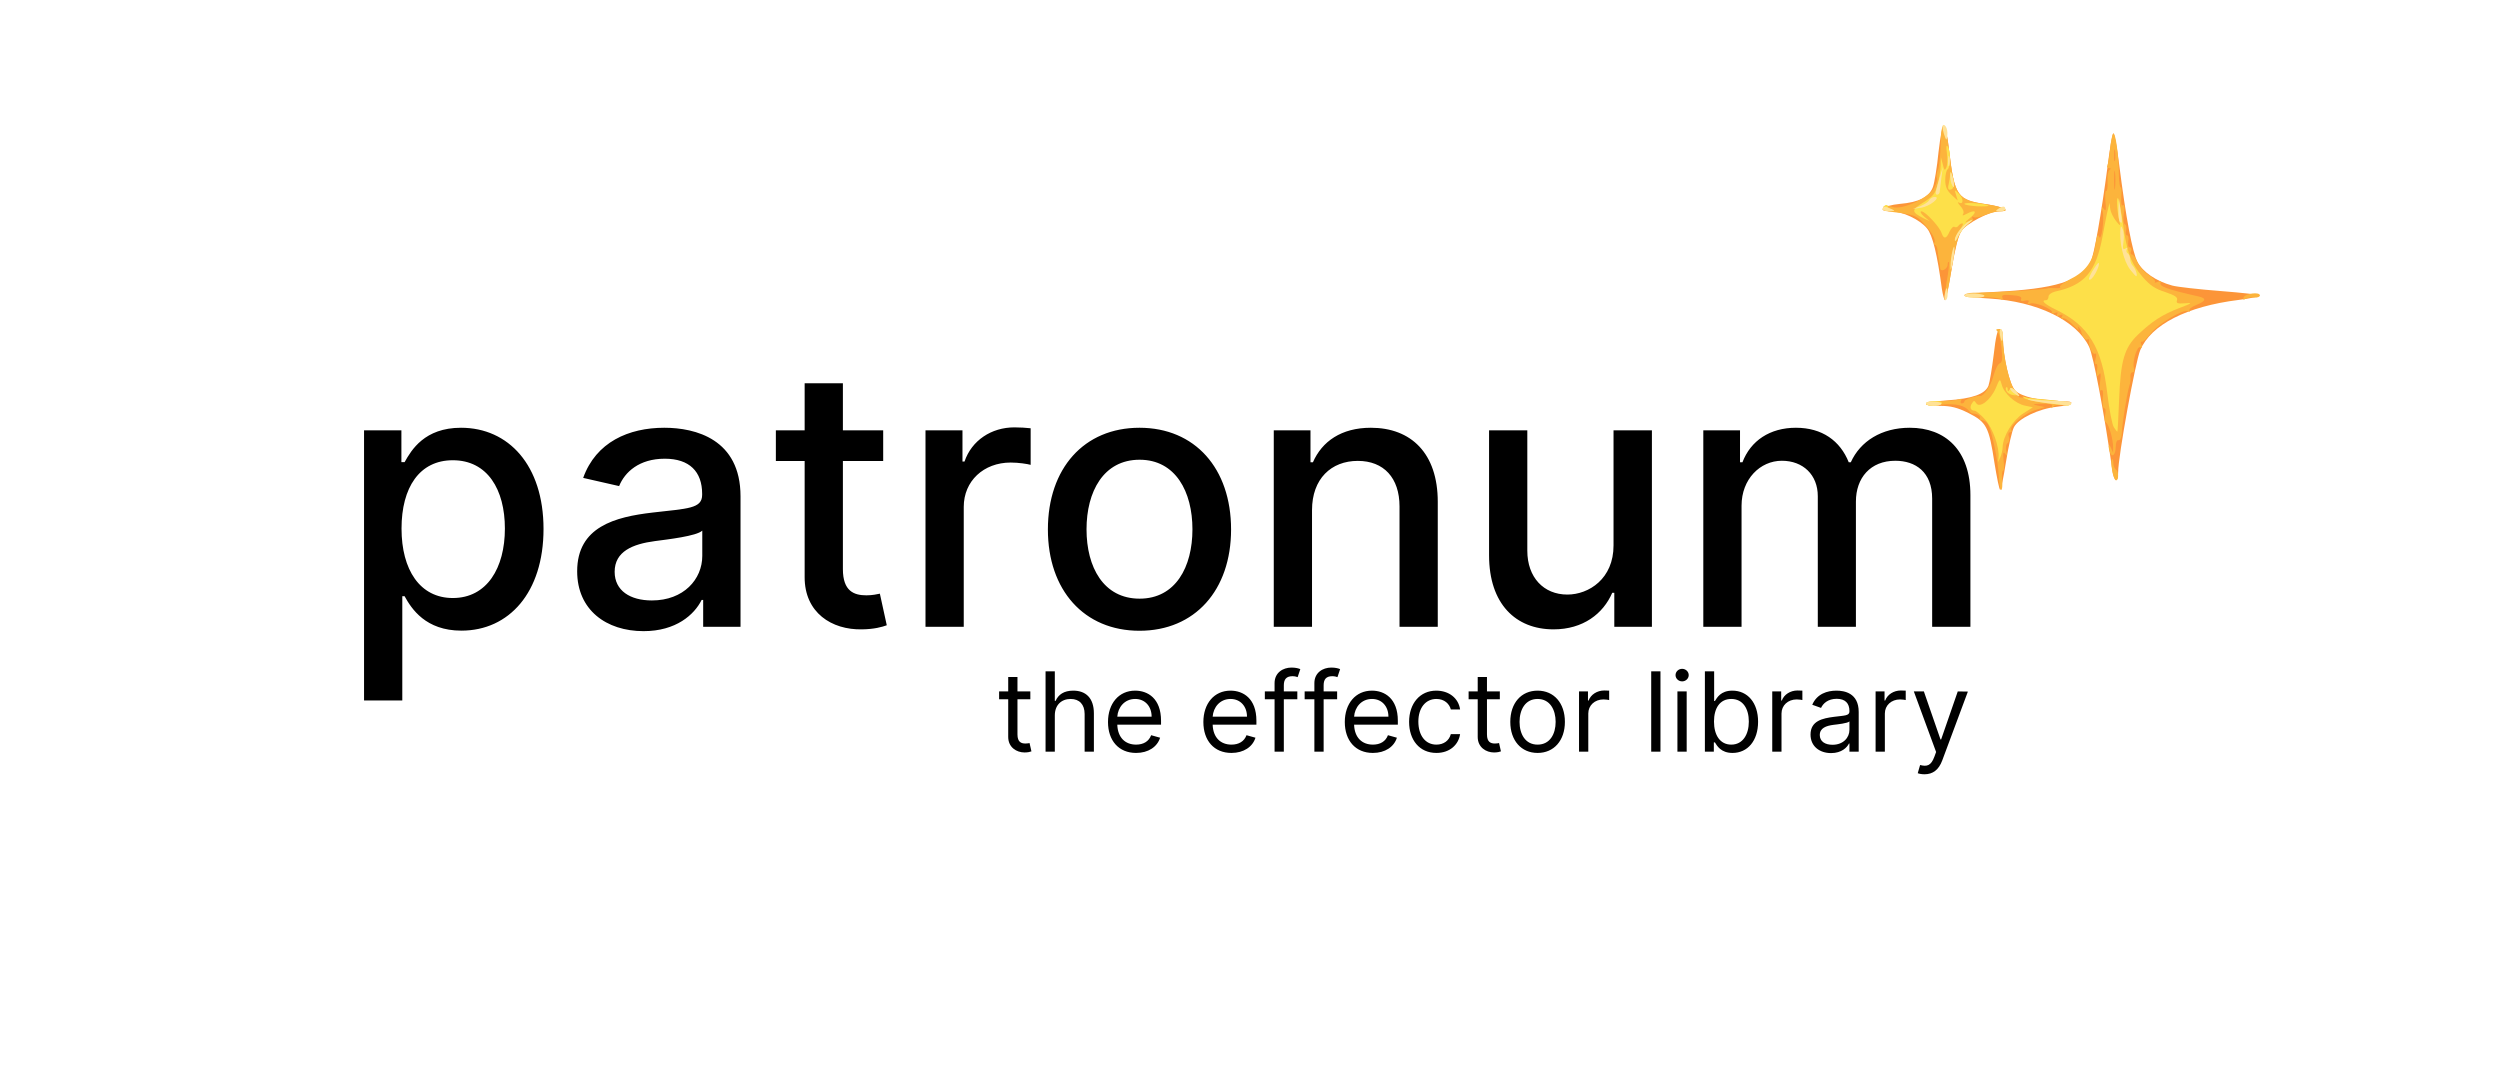 <svg width="1041" height="445" viewBox="0 0 1041 445" fill="none" xmlns="http://www.w3.org/2000/svg">
<path d="M151.589 291.682H167.516V248.269H168.475C171.352 253.489 177.211 262.598 192.126 262.598C211.941 262.598 226.323 246.724 226.323 220.251C226.323 193.724 211.728 178.116 191.966 178.116C176.785 178.116 171.298 187.385 168.475 192.445H167.143V179.182H151.589V291.682ZM167.197 220.091C167.197 202.992 174.654 191.646 188.557 191.646C202.992 191.646 210.237 203.844 210.237 220.091C210.237 236.497 202.779 249.015 188.557 249.015C174.867 249.015 167.197 237.296 167.197 220.091ZM267.978 262.811C281.508 262.811 289.125 255.94 292.161 249.814H292.8V261H308.354V206.668C308.354 182.857 289.604 178.116 276.607 178.116C261.799 178.116 248.163 184.082 242.836 198.997L257.804 202.406C260.148 196.6 266.114 191.007 276.82 191.007C287.101 191.007 292.374 196.387 292.374 205.656V206.028C292.374 211.835 286.408 211.728 271.707 213.433C256.206 215.244 240.332 219.292 240.332 237.882C240.332 253.969 252.424 262.811 267.978 262.811ZM271.44 250.027C262.438 250.027 255.94 245.979 255.94 238.095C255.94 229.572 263.504 226.536 272.719 225.311C277.886 224.619 290.137 223.234 292.428 220.943V231.49C292.428 241.185 284.704 250.027 271.44 250.027ZM367.76 179.182H350.981V159.58H335.055V179.182H323.069V191.966H335.055V240.279C335.001 255.141 346.347 262.332 358.918 262.065C363.979 262.012 367.388 261.053 369.252 260.361L366.376 247.204C365.31 247.417 363.339 247.896 360.782 247.896C355.616 247.896 350.981 246.192 350.981 236.977V191.966H367.76V179.182ZM385.379 261H401.305V211.036C401.305 200.329 409.562 192.605 420.854 192.605C424.157 192.605 427.886 193.191 429.164 193.564V178.33C427.566 178.116 424.423 177.957 422.399 177.957C412.811 177.957 404.608 183.39 401.625 192.179H400.773V179.182H385.379V261ZM474.481 262.651C497.546 262.651 512.62 245.766 512.62 220.464C512.62 195.002 497.546 178.116 474.481 178.116C451.416 178.116 436.342 195.002 436.342 220.464C436.342 245.766 451.416 262.651 474.481 262.651ZM474.534 249.281C459.46 249.281 452.428 236.124 452.428 220.411C452.428 204.75 459.46 191.433 474.534 191.433C489.502 191.433 496.534 204.75 496.534 220.411C496.534 236.124 489.502 249.281 474.534 249.281ZM546.325 212.42C546.325 199.37 554.315 191.913 565.395 191.913C576.208 191.913 582.76 198.997 582.76 210.876V261H598.686V208.958C598.686 188.717 587.554 178.116 570.828 178.116C558.523 178.116 550.48 183.816 546.698 192.499H545.686V179.182H530.398V261H546.325V212.42ZM671.875 227.069C671.929 240.972 661.595 247.577 652.646 247.577C642.792 247.577 635.973 240.439 635.973 229.306V179.182H620.047V231.224C620.047 251.518 631.179 262.065 646.893 262.065C659.198 262.065 667.561 255.567 671.343 246.831H672.195V261H687.855V179.182H671.875V227.069ZM709.256 261H725.182V210.556C725.182 199.53 732.906 191.859 741.961 191.859C750.804 191.859 756.93 197.719 756.93 206.614V261H772.803V208.852C772.803 198.997 778.822 191.859 789.209 191.859C797.626 191.859 804.55 196.547 804.55 207.626V261H820.477V206.135C820.477 187.438 810.037 178.116 795.229 178.116C783.456 178.116 774.614 183.763 770.672 192.499H769.82C766.251 183.55 758.741 178.116 747.821 178.116C737.008 178.116 728.964 183.496 725.555 192.499H724.543V179.182H709.256V261Z" fill="black"/>
<path d="M429.032 287.909H423.674V281.898H419.819V287.909H416.029V291.176H419.819V306.858C419.819 311.236 423.347 313.327 426.615 313.327C428.052 313.327 428.967 313.065 429.49 312.869L428.705 309.406C428.379 309.472 427.856 309.602 427.007 309.602C425.308 309.602 423.674 309.08 423.674 305.812V291.176H429.032V287.909ZM439.225 297.906C439.225 293.528 442.019 291.045 445.825 291.045C449.451 291.045 451.64 293.332 451.64 297.318V313H455.495V297.057C455.495 290.604 452.065 287.582 446.936 287.582C442.982 287.582 440.728 289.232 439.552 291.83H439.225V279.545H435.37V313H439.225V297.906ZM473.068 313.523C478.164 313.523 481.889 310.974 483.065 307.185L479.341 306.139C478.36 308.753 476.09 310.06 473.068 310.06C468.543 310.06 465.423 307.136 465.243 301.761H483.457V300.128C483.457 290.784 477.903 287.582 472.676 287.582C465.88 287.582 461.372 292.94 461.372 300.651C461.372 308.361 465.815 313.523 473.068 313.523ZM465.243 298.429C465.505 294.525 468.265 291.045 472.676 291.045C476.858 291.045 479.537 294.182 479.537 298.429H465.243ZM512.779 313.523C517.875 313.523 521.6 310.974 522.776 307.185L519.051 306.139C518.071 308.753 515.801 310.06 512.779 310.06C508.254 310.06 505.134 307.136 504.954 301.761H523.168V300.128C523.168 290.784 517.614 287.582 512.387 287.582C505.591 287.582 501.083 292.94 501.083 300.651C501.083 308.361 505.526 313.523 512.779 313.523ZM504.954 298.429C505.216 294.525 507.976 291.045 512.387 291.045C516.569 291.045 519.248 294.182 519.248 298.429H504.954ZM540.206 287.909H534.586V285.361C534.586 282.878 535.632 281.571 538.18 281.571C539.291 281.571 539.944 281.832 540.336 281.963L541.447 278.631C540.859 278.369 539.683 277.977 537.788 277.977C534.194 277.977 530.731 280.134 530.731 284.446V287.909H526.68V291.176H530.731V313H534.586V291.176H540.206V287.909ZM556.782 287.909H551.162V285.361C551.162 282.878 552.208 281.571 554.756 281.571C555.867 281.571 556.52 281.832 556.912 281.963L558.023 278.631C557.435 278.369 556.259 277.977 554.364 277.977C550.77 277.977 547.307 280.134 547.307 284.446V287.909H543.256V291.176H547.307V313H551.162V291.176H556.782V287.909ZM571.671 313.523C576.768 313.523 580.492 310.974 581.669 307.185L577.944 306.139C576.964 308.753 574.693 310.06 571.671 310.06C567.146 310.06 564.026 307.136 563.847 301.761H582.061V300.128C582.061 290.784 576.507 287.582 571.279 287.582C564.484 287.582 559.975 292.94 559.975 300.651C559.975 308.361 564.419 313.523 571.671 313.523ZM563.847 298.429C564.108 294.525 566.869 291.045 571.279 291.045C575.461 291.045 578.14 294.182 578.14 298.429H563.847ZM598.118 313.523C603.672 313.523 607.331 310.125 607.985 305.682H604.129C603.411 308.426 601.124 310.06 598.118 310.06C593.544 310.06 590.604 306.27 590.604 300.455C590.604 294.77 593.61 291.045 598.118 291.045C601.516 291.045 603.541 293.136 604.129 295.423H607.985C607.331 290.719 603.345 287.582 598.053 287.582C591.257 287.582 586.749 292.94 586.749 300.585C586.749 308.099 591.061 313.523 598.118 313.523ZM624.532 287.909H619.174V281.898H615.319V287.909H611.529V291.176H615.319V306.858C615.319 311.236 618.847 313.327 622.115 313.327C623.552 313.327 624.467 313.065 624.99 312.869L624.205 309.406C623.879 309.472 623.356 309.602 622.507 309.602C620.808 309.602 619.174 309.08 619.174 305.812V291.176H624.532V287.909ZM640.255 313.523C647.05 313.523 651.624 308.361 651.624 300.585C651.624 292.744 647.05 287.582 640.255 287.582C633.459 287.582 628.885 292.744 628.885 300.585C628.885 308.361 633.459 313.523 640.255 313.523ZM640.255 310.06C635.093 310.06 632.741 305.616 632.741 300.585C632.741 295.554 635.093 291.045 640.255 291.045C645.417 291.045 647.769 295.554 647.769 300.585C647.769 305.616 645.417 310.06 640.255 310.06ZM657.509 313H661.364V297.122C661.364 293.724 664.043 291.241 667.702 291.241C668.731 291.241 669.793 291.438 670.054 291.503V287.582C669.613 287.55 668.6 287.517 668.029 287.517C665.023 287.517 662.409 289.216 661.495 291.699H661.233V287.909H657.509V313ZM691.417 279.545H687.562V313H691.417V279.545ZM698.478 313H702.333V287.909H698.478V313ZM700.438 283.727C701.941 283.727 703.182 282.551 703.182 281.114C703.182 279.676 701.941 278.5 700.438 278.5C698.935 278.5 697.694 279.676 697.694 281.114C697.694 282.551 698.935 283.727 700.438 283.727ZM709.916 313H713.641V309.145H714.098C714.948 310.517 716.581 313.523 721.416 313.523C727.689 313.523 732.067 308.491 732.067 300.52C732.067 292.614 727.689 287.582 721.351 287.582C716.45 287.582 714.948 290.588 714.098 291.895H713.771V279.545H709.916V313ZM713.706 300.455C713.706 294.835 716.189 291.045 720.894 291.045C725.794 291.045 728.212 295.162 728.212 300.455C728.212 305.812 725.729 310.06 720.894 310.06C716.254 310.06 713.706 306.139 713.706 300.455ZM737.964 313H741.819V297.122C741.819 293.724 744.498 291.241 748.157 291.241C749.186 291.241 750.248 291.438 750.509 291.503V287.582C750.068 287.55 749.056 287.517 748.484 287.517C745.478 287.517 742.865 289.216 741.95 291.699H741.688V287.909H737.964V313ZM762.463 313.588C766.841 313.588 769.127 311.236 769.912 309.602H770.108V313H773.963V296.469C773.963 288.497 767.886 287.582 764.684 287.582C760.895 287.582 756.582 288.889 754.622 293.463L758.281 294.77C759.13 292.94 761.14 290.98 764.815 290.98C768.36 290.98 770.108 292.859 770.108 296.077V296.207C770.108 298.07 768.213 297.906 763.639 298.494C758.983 299.099 753.903 300.128 753.903 305.878C753.903 310.778 757.693 313.588 762.463 313.588ZM763.051 310.125C759.98 310.125 757.758 308.753 757.758 306.074C757.758 303.134 760.437 302.219 763.443 301.827C765.076 301.631 769.454 301.173 770.108 300.389V303.918C770.108 307.054 767.625 310.125 763.051 310.125ZM780.999 313H784.854V297.122C784.854 293.724 787.533 291.241 791.192 291.241C792.221 291.241 793.283 291.438 793.545 291.503V287.582C793.104 287.55 792.091 287.517 791.519 287.517C788.513 287.517 785.9 289.216 784.985 291.699H784.724V287.909H780.999V313ZM801.361 322.409C804.84 322.409 807.291 320.563 808.744 316.659L819.428 287.974L815.213 287.909L808.287 307.903H808.026L801.1 287.909H796.918L806.196 313.131L805.477 315.091C804.073 318.913 802.341 319.273 799.531 318.554L798.551 321.952C798.943 322.148 800.054 322.409 801.361 322.409Z" fill="black"/>
<g clip-path="url(#clip0)">
<path d="M830.5 192.8C828.2 177.7 827.2 175.8 819.7 172C815.1 169.7 812.3 169 807.8 169C798.8 169 801 167.4 810.9 166.7C821.3 166 826.6 164.1 828 160.6C828.5 159.2 829.5 153.3 830.2 147.5C831 140.3 831.8 137 832.7 137C833.5 137 834 138.4 834 140.8C834.1 148.8 836.8 160.3 839.2 162.7C841.8 165.2 849.6 167 858.3 167C864.8 167 863.5 168.6 856.3 169.4C848.9 170.2 840.4 174.3 838.6 177.9C837.8 179.4 836.3 185.9 835.3 192.3C834.3 198.7 833.2 204 832.9 204C832.5 204 831.5 198.9 830.5 192.8Z" fill="#FC9538"/>
<path d="M879.5 195.3C876.4 173.2 871.7 148.1 869.9 144.4C864.6 133.4 848.3 125.5 828.3 124.3C822.6 124 818 123.4 818 122.9C818 122.5 823.3 121.9 829.8 121.6C856.2 120.3 866.3 117.1 870.6 108.9C872 106 874.9 89.6 877.6 69.2C878.5 61.9 879.6 55.7 880 55.5C880.4 55.2 881.5 61 882.4 68.3C885.3 91.1 887.9 104.8 890 109C892.2 113.2 897.8 117.1 904.5 118.9C906.7 119.5 915.8 120.5 924.8 121.2C933.7 121.9 941 122.7 941 123.1C941 123.4 937 124.3 932.1 124.9C910.5 127.6 895.7 135.2 891.2 145.8C889.2 150.5 882 190 882 196.6C882 201.7 880.2 200.7 879.5 195.3Z" fill="#FC9538"/>
<path d="M808.6 120.3C806.7 106 804.7 97.8 802.4 95.1C799.4 91.4 792.1 88 787.4 88C781.1 88 784 85.6 791.1 84.9C799.2 84.2 803.4 82 804.9 77.8C805.5 76.1 806.6 69.5 807.2 63.3C808 56.6 808.8 52.1 809.5 52.3C810 52.5 811 57.1 811.6 62.6C813.9 81.8 814.9 83.3 827.5 85.1C834.8 86.2 837.7 88 832.3 88C828.5 88 819.1 92.9 816.8 96.1C815.5 97.8 814.2 103.1 812.7 111.8C811.5 119.1 810.3 125 809.9 125C809.6 125 809 122.9 808.6 120.3Z" fill="#FC9538"/>
<path d="M832.3 198.2C832 192 829.5 179.8 827.9 176.8C827.4 175.8 826.2 175 825.4 175C824.6 175 824.1 174.6 824.4 174.1C825 173.3 823.5 172.3 821.6 172.2C821.1 172.2 820.4 171.8 820.1 171.3C818.2 168.8 814.5 167.9 808.4 168.5C803.9 169 802 168.9 802 168.1C802 167.4 804.2 167 807.9 167C811.2 167 814.6 166.7 815.6 166.3C816.8 165.9 817.1 166 816.6 166.8C816.2 167.5 816.4 168 816.9 168C817.5 168 818 167.6 818 167.1C818 166.3 822.9 164.7 824.5 164.9C826 165.1 829.1 160.5 830.1 156.4C830.8 153.9 831.9 151.6 832.7 151.3C833.8 150.9 833.9 149.4 833.4 144.6C833 141.3 832.2 138.2 831.6 137.8C830.9 137.3 831.2 137 832.3 137C833.6 137 834 137.9 834 140.8C834.1 148.2 836.8 160.2 838.9 162.4C840.1 163.7 840.8 164.8 840.6 165.1C840.4 165.3 841.1 165.6 842.3 165.6C853.7 166.3 862.8 167.5 862.3 168.2C862 168.8 860.5 169 859 168.7C857.5 168.4 855.7 168.6 855 169.3C854 170.2 853.9 170.2 854.4 169.3C854.9 168.3 853.9 168 850.3 168.1C846.3 168.2 846 168.3 848.5 168.9L851.5 169.5L847.4 170.8C843 172.1 836.6 177.5 837.5 179C837.9 179.6 837.6 180 837 180C836.3 180 836.1 180.8 836.5 181.9C836.8 183 836.6 184.1 836 184.5C835.3 184.9 835.1 186.3 835.4 187.9C835.9 189.9 835.8 190.2 835 189C834.1 187.8 834 188.5 834.3 191.8C834.6 194.1 834.5 196 834.1 196C833.6 196 833.5 197.8 833.7 200C833.9 202.2 833.7 204 833.3 204C832.9 204 832.4 201.4 832.3 198.2Z" fill="#FCB43C"/>
<path d="M879.5 195.9C879.1 193.7 879.1 191.6 879.4 191.3C879.7 190.9 880 191.6 880 192.8C880 193.9 880.5 195.2 881 195.5C882.3 196.3 882.3 200 881.1 200C880.6 200 879.9 198.2 879.5 195.9Z" fill="#FCB43C"/>
<path d="M878.6 188.4C877.7 186 878 184.2 879 186.5L879.9 188.5V186.5C880 183.2 878.2 176.8 877 176C876.3 175.6 876.2 174.2 876.6 172.7C876.9 171.1 876.8 170 876.2 170C875.6 170 875.4 168.2 875.6 165.9C875.9 163.2 875.7 162.1 874.9 162.5C874.2 163 874.1 161.8 874.5 158.8C874.9 155.5 874.8 154.9 874 156C873.1 157.2 872.9 156.8 873.2 154.3C873.5 152.5 873.3 151.3 872.8 151.6C872.3 151.9 872.2 150.9 872.6 149.4C873.1 147.6 872.9 146.9 872.3 147.3C871.3 147.9 869.4 143.5 869.9 141.7C870 141.2 869.6 141.1 869.1 141.4C868.3 141.9 866.8 139.8 866.6 137.8C866.5 137.5 866.1 136.8 865.6 136.3C865.1 135.8 865 136.1 865.5 137C865.9 137.8 864.9 137 863.1 135.2C861.3 133.3 859.5 132.2 858.8 132.6C858.1 133.1 858 132.9 858.5 132C859.1 131 858.9 130.8 857.6 131.3C856.5 131.8 856.1 131.6 856.6 130.8C857.1 130 856.8 129.9 855.6 130.3C854.7 130.7 854.1 130.6 854.4 130.1C855.2 128.9 847.4 125.6 845.5 126.4C844.4 126.8 844.1 126.6 844.6 125.8C845.1 125.1 844.6 124.9 843.2 125.2C841.8 125.6 841.3 125.4 841.6 124.5C842 123.6 840.8 123.1 837.7 122.9C834.2 122.6 833.4 122.8 833.8 123.9C834.2 124.9 833.9 125.1 833 124.5C832.2 124 828.5 123.7 824.8 123.8C820.4 124 818 123.7 818 123C818 122.4 819.7 121.9 821.8 121.9C830.1 121.9 851.6 120.6 853 120C853.3 119.9 854.6 119.9 856 120C857.4 120.1 858.2 119.9 857.8 119.5C857.4 119.1 859.4 117.6 862.3 116.1C868.6 113 871.7 108.5 872.6 101.7C873.1 98 873.5 97.1 874 98.5C875 101.2 876.4 91 875.5 87.8C875 85.9 875.1 85.8 876 87C876.9 88.2 877.1 87.5 876.7 83.8C876.5 81.2 876.6 79.3 877 79.5C877.4 79.8 877.7 78.1 877.6 75.7C877.4 73.4 877.8 71.2 878.4 70.8C879.1 70.3 879.1 70 878.2 70C877.5 70 877.2 69.5 877.5 69C877.8 68.4 878.3 65.4 878.6 62.3C878.9 59.1 879.5 56.1 879.9 55.7C880.9 54.7 882.3 65 882.3 73.3C882.4 75.9 882.7 78 883 78C883.4 78 883.5 79.8 883.3 82.1C883.1 84.7 883.4 85.9 884 85.5C884.7 85.1 884.8 86.2 884.4 88.8C884 91.1 884.2 93 884.8 93.4C885.4 93.7 885.6 94.9 885.3 96C885 97.1 885.2 98 885.7 98C886.3 98 886.5 99.1 886.2 100.5C886 101.9 886.2 103 886.9 103C887.4 103 887.7 103.7 887.4 104.5C887 105.3 887.2 106 887.8 106C888.3 106 889.3 107.4 890 109.1C890.7 110.8 892.8 113.2 894.6 114.4C896.5 115.7 897.7 117 897.3 117.4C896.9 117.8 897.4 117.8 898.4 117.4C899.7 116.9 900.1 117 899.7 117.7C898.8 119.2 902.5 120.5 915.3 123.4C918.9 124.2 918.7 125.3 914.5 127C912.6 127.7 911.4 128.8 911.7 129.3C912 129.9 911.8 130 911.2 129.6C909.3 128.5 898.8 134.7 895.5 138.9C893.9 141 892.2 142.6 891.8 142.3C891.4 142.1 891.3 142.7 891.7 143.6C892.1 144.7 892 145.1 891.2 144.6C889.9 143.8 887.7 151 888.6 153.4C888.9 154.3 888.7 155 888 155C887.4 155 887 155.8 887.1 156.8C887.3 157.7 887.1 159.4 886.7 160.5C885.7 163.7 883.7 175.9 883.5 180.5C883.4 182.2 882.8 183.4 882.2 183.3C881.5 183.1 881 184.2 881 185.9C881 189.3 879.5 190.8 878.6 188.4ZM880.7 71.8C880.5 70 880.3 71.4 880.3 75C880.3 78.6 880.5 80 880.7 78.3C880.9 76.5 880.9 73.5 880.7 71.8ZM880.7 62.8C880.5 61.5 880.3 62.3 880.3 64.5C880.2 66.7 880.4 67.7 880.7 66.8C880.9 65.8 880.9 64 880.7 62.8Z" fill="#FCB43C"/>
<path d="M810.6 117.3C811.4 113.1 811.7 109.4 811.5 109.1C811.2 108.9 811 109.4 811 110.2C811 112.1 808 113.5 807.9 111.7C807.9 111 807.7 109.6 807.4 108.5C807.2 107.4 806.9 105.5 806.8 104.3C806.7 103 806.2 102 805.7 102C805.3 102 805.2 101.5 805.5 101C806.2 99.8 804.4 96.6 800.5 92.5C798.1 89.8 796.6 89.3 788.3 88.3C785.9 88 784 87.5 784 87.1C784 85.5 785.3 85.2 788 86.2C792.1 87.6 803.2 82.4 805.5 78C806.4 76.3 806.8 74.5 806.5 74.1C806.2 73.6 806.4 72 807 70.6C807.5 69.2 808 64.4 808.1 60C808.3 48.8 810.2 50.1 811.6 62.6C813.9 81.8 814.9 83.3 827.5 85.1C834.6 86.2 837.8 88 832.6 88C831.3 88 828.6 88.7 826.6 89.5C824.6 90.4 822.4 90.8 821.8 90.4C821.2 90 821 90.1 821.3 90.7C821.7 91.3 820.8 92.5 819.4 93.5C815.9 95.8 814.6 99.5 812.4 113.3C811.4 119.7 810.3 125 810 125C809.6 125 809.9 121.5 810.6 117.3Z" fill="#FCB43C"/>
<path d="M934.2 123.9C934.8 122.2 941 121.4 941 123C941 123.6 940 124 938.8 123.9C937.5 123.7 935.9 123.9 935.1 124.4C934.2 125 933.9 124.9 934.2 123.9Z" fill="#FCB43C"/>
<path d="M832.2 190.5C832.6 186.2 829.8 178.3 826.6 174.7C824.8 172.7 822.8 171 822.2 171C820.6 171 820 169.6 821.1 168C821.9 166.7 822.1 166.7 822.9 167.9C824.3 170.1 828.8 166.7 831 161.7C832.7 157.6 832.8 157.5 833.5 160.1C834.4 163.8 839.2 168.1 843.2 168.9L846.5 169.6L842.4 172.2C838.1 175 834.1 181.5 833.9 186.1C833.9 187.4 833.4 189.4 832.9 190.5L832 192.5L832.2 190.5Z" fill="#FDE049"/>
<path d="M880.2 177.9C879.5 176.8 878.3 170.6 877.5 164C875.3 144.7 869.7 135.6 856.2 129C851.4 126.7 849.6 125 852 125C852.6 125 853 124.3 853 123.5C853 122.7 854.2 121.8 855.8 121.4C868 118.8 872.8 113.2 875.5 98.4C876.4 93.5 877.4 88.4 877.8 87L878.4 84.5L878.7 87C878.9 88.4 880 90.6 881.1 92C882.8 94.1 883 94.2 882.6 92.5C881.6 88.7 881.1 81.7 881.9 82.6C882.3 83.1 883.2 87.6 883.9 92.5C885.5 104.7 887.3 109.7 892.1 115.2C895.2 118.8 897.4 120.3 901.6 121.6C905.7 123 906.9 123.8 906.5 125C906.1 126.3 906.7 126.5 909.7 126.3C913.2 126 912.9 126.2 907.4 128.3C900.4 131 896.2 133.7 890.2 139.4C884.6 144.8 883 150.1 882.4 166.5C882.1 173.6 881.8 179.5 881.7 179.7C881.5 179.8 880.9 179 880.2 177.9Z" fill="#FDE049"/>
<path d="M802 168C802 167.5 803.6 167 805.6 167C807.7 167 808.9 167.4 808.5 168C808.2 168.6 806.6 169 804.9 169C803.3 169 802 168.6 802 168Z" fill="#FDE049"/>
<path d="M852.1 167.8C848 167.3 843.9 166.4 843.1 165.9C841.8 165 841.8 165 843.4 165.4C844.4 165.8 849.2 166.3 854.1 166.7C859 167 862.7 167.7 862.4 168.1C862.1 168.6 861.3 168.9 860.7 168.9C860 168.8 856.1 168.3 852.1 167.8Z" fill="#FDE049"/>
<path d="M835.8 163.3C835.2 162.5 835 161.7 835.4 161.3C835.7 161 836 161.3 836 162.1C836 163.2 836.2 163.2 836.8 162.2C837.5 161.2 838 161.4 839.3 162.8C840.8 164.5 840.8 164.6 838.9 164.6C837.8 164.6 836.4 164 835.8 163.3Z" fill="#FDE049"/>
<path d="M814 99.9C814 99 814.9 97.1 816.1 95.6C817.2 94.2 817.7 93 817.1 93C816.6 93 815.8 93.5 815.5 94C815.1 94.6 814.4 94.8 813.9 94.5C813.4 94.1 812.5 95 811.8 96.4C810.5 99.5 809.4 99.7 808.5 97.1C807.7 94.5 801.7 88 800.1 88C799.4 88 799.8 88.9 801.1 90.1L803.5 92.1L801 90.9C795.8 88.3 795.8 87.4 800.9 84.3C805 81.7 805.9 80.6 806.8 76.7C807.5 74.2 808.1 70.6 808.1 68.8L808.2 65.5L809 68.5C809.6 71 809.8 71.2 810.5 69.7C810.9 68.7 811 66 810.7 63.8C810.3 61 810.5 60.1 811.1 61.1C812.3 63 812.2 69.7 811 70.5C810.5 70.8 810 72.8 810 74.9C810 77.7 810.7 79.3 812.6 81.1L815.2 83.5L814.5 81.2C813.8 78.9 813.8 78.8 815.7 80.7C817.7 82.6 817.7 85.5 815.6 84.3C815 84 815.3 84.6 816.3 85.8C817.4 86.9 817.9 88.4 817.5 89C816.9 89.9 817.3 89.9 818.8 89.1C822.5 87.1 823.6 88 820.5 90.6C817.8 92.9 817.7 93 820 92C822.3 91 822.3 91.1 819.6 93.1C818.1 94.3 816.2 96.7 815.4 98.4C814.7 100.1 814.1 100.8 814 99.9Z" fill="#FDE049"/>
<path d="M784 87.1C784 86.5 784.5 85.8 785 85.5C785.6 85.2 786 85.3 786 85.9C786 86.4 786.8 87.1 787.8 87.3C788.8 87.6 788.4 87.8 786.8 87.9C785.2 87.9 784 87.6 784 87.1Z" fill="#FDE049"/>
<path d="M818 84.9C818 84.1 827.1 84.8 828 85.6C828.2 85.9 826.1 86 823.2 85.9C820.4 85.7 818 85.3 818 84.9Z" fill="#FDE049"/>
<path d="M811.4 76.8C811.7 75.5 812 73.6 812.1 72.5C812.1 71.1 812.4 71.4 813.1 73.5C814.1 76.9 813.6 79 811.9 79C811.2 79 811 78.1 811.4 76.8Z" fill="#FDE049"/>
<path d="M802 168C802 167.4 803.5 167 805.4 167.2C807.3 167.3 808.6 167.8 808.4 168.2C807.6 169.4 802 169.2 802 168Z" fill="#FFE298"/>
<path d="M852.5 167.9C844.4 166.8 841.1 165.7 848.4 166.5C851.1 166.8 855.5 167 858.2 167C861.2 167 862.9 167.4 862.5 168C862.2 168.6 861.3 168.9 860.7 168.9C860 168.8 856.4 168.3 852.5 167.9Z" fill="#FFE298"/>
<path d="M838.4 163.6C837.4 162.8 836.8 161.9 837.1 161.6C837.4 161.3 838.5 161.9 839.5 163C841.6 165.3 841.2 165.6 838.4 163.6Z" fill="#FFE298"/>
<path d="M832.8 139.5C832.5 138.1 832.7 137 833.1 137C833.6 137 834 138.1 834 139.5C834 140.9 833.8 142 833.6 142C833.4 142 833 140.9 832.8 139.5Z" fill="#FFE298"/>
<path d="M809.8 122.5C810 121.1 810.4 120 810.6 120C810.8 120 811 121.1 811 122.5C811 123.9 810.6 125 810.1 125C809.7 125 809.5 123.9 809.8 122.5Z" fill="#FFE298"/>
<path d="M818 123C818 122.4 819.9 122.1 822.4 122.2C824.8 122.4 826.6 122.8 826.3 123.3C825.6 124.4 818 124.1 818 123Z" fill="#FFE298"/>
<path d="M871.2 113C872.5 110.9 873.6 109.3 873.9 109.5C874.6 110.3 871.8 115.9 870.4 116.4C869.4 116.8 869.7 115.7 871.2 113Z" fill="#FFE298"/>
<path d="M887.1 112.4C884.2 108.7 882.3 100.6 883 95C883.1 93.9 883.4 94.1 883.9 95.5C884.4 96.6 884.5 99 884.2 100.9C883.8 103.5 884 104.1 885 103.5C885.8 103 886.1 103.1 885.6 103.8C885.3 104.4 885.4 105.1 886 105.5C886.5 105.8 887 106.9 887 107.9C887 108.8 887.5 110.1 888.2 110.8C889.3 111.9 890.2 115 889.5 115C889.3 115 888.2 113.8 887.1 112.4Z" fill="#FFE298"/>
<path d="M812.2 110.5C812.2 108.9 812.6 106.2 813 104.5C814.1 100.3 814.1 104.4 813.1 109.5C812.4 112.9 812.2 113 812.2 110.5Z" fill="#FFE298"/>
<path d="M814 99.9C814 97.8 817.6 93.3 820.3 91.9C821.7 91.3 821.5 91.7 819.6 93.1C818.1 94.3 816.2 96.7 815.4 98.4C814.7 100.1 814.1 100.8 814 99.9Z" fill="#FFE298"/>
<path d="M882.7 92.3C882.3 92 882.1 89.6 882.1 87.1L882.3 82.5L883 87.5C883.8 92.8 883.7 93.4 882.7 92.3Z" fill="#FFE298"/>
<path d="M784 87C784 85.8 784.8 85.8 787.5 87C789.3 87.8 789.2 87.9 786.8 87.9C785.2 88 784 87.6 784 87Z" fill="#FFE298"/>
<path d="M832 87C833.9 85.7 835 85.7 835 87C835 87.6 834 88 832.8 88C830.9 88 830.8 87.8 832 87Z" fill="#FFE298"/>
<path d="M799.5 85.9C801.2 85.2 802.9 84.1 803.3 83.4C803.7 82.6 804.8 82 805.6 82C808.5 82 803.5 86 799.9 86.5L796.5 87L799.5 85.9Z" fill="#FFE298"/>
<path d="M806 80.3C806 79.8 806.7 77.3 807.5 74.5L809 69.5L808.4 74C808.1 76.5 807.8 79.1 807.7 79.8C807.7 81.1 806 81.6 806 80.3Z" fill="#FFE298"/>
<path d="M812.6 76.5C812.3 75.6 812 73.9 812.1 72.7C812.2 71.1 812.5 71.5 813.1 73.9C814.1 77.3 813.7 79.4 812.6 76.5Z" fill="#FFE298"/>
<path d="M811.2 67C811.2 65.1 811.4 64.3 811.7 65.3C811.9 66.2 811.9 67.8 811.7 68.8C811.4 69.7 811.2 68.9 811.2 67Z" fill="#FFE298"/>
<path d="M809.4 55.6C808.8 53.6 808.7 52 809.2 52C810.4 52 811.2 54.4 810.8 57C810.6 58.7 810.3 58.4 809.4 55.6Z" fill="#FFE298"/>
</g>
<defs>
<clipPath id="clip0">
<rect width="160" height="160" fill="white" transform="translate(781 46)"/>
</clipPath>
</defs>
</svg>
